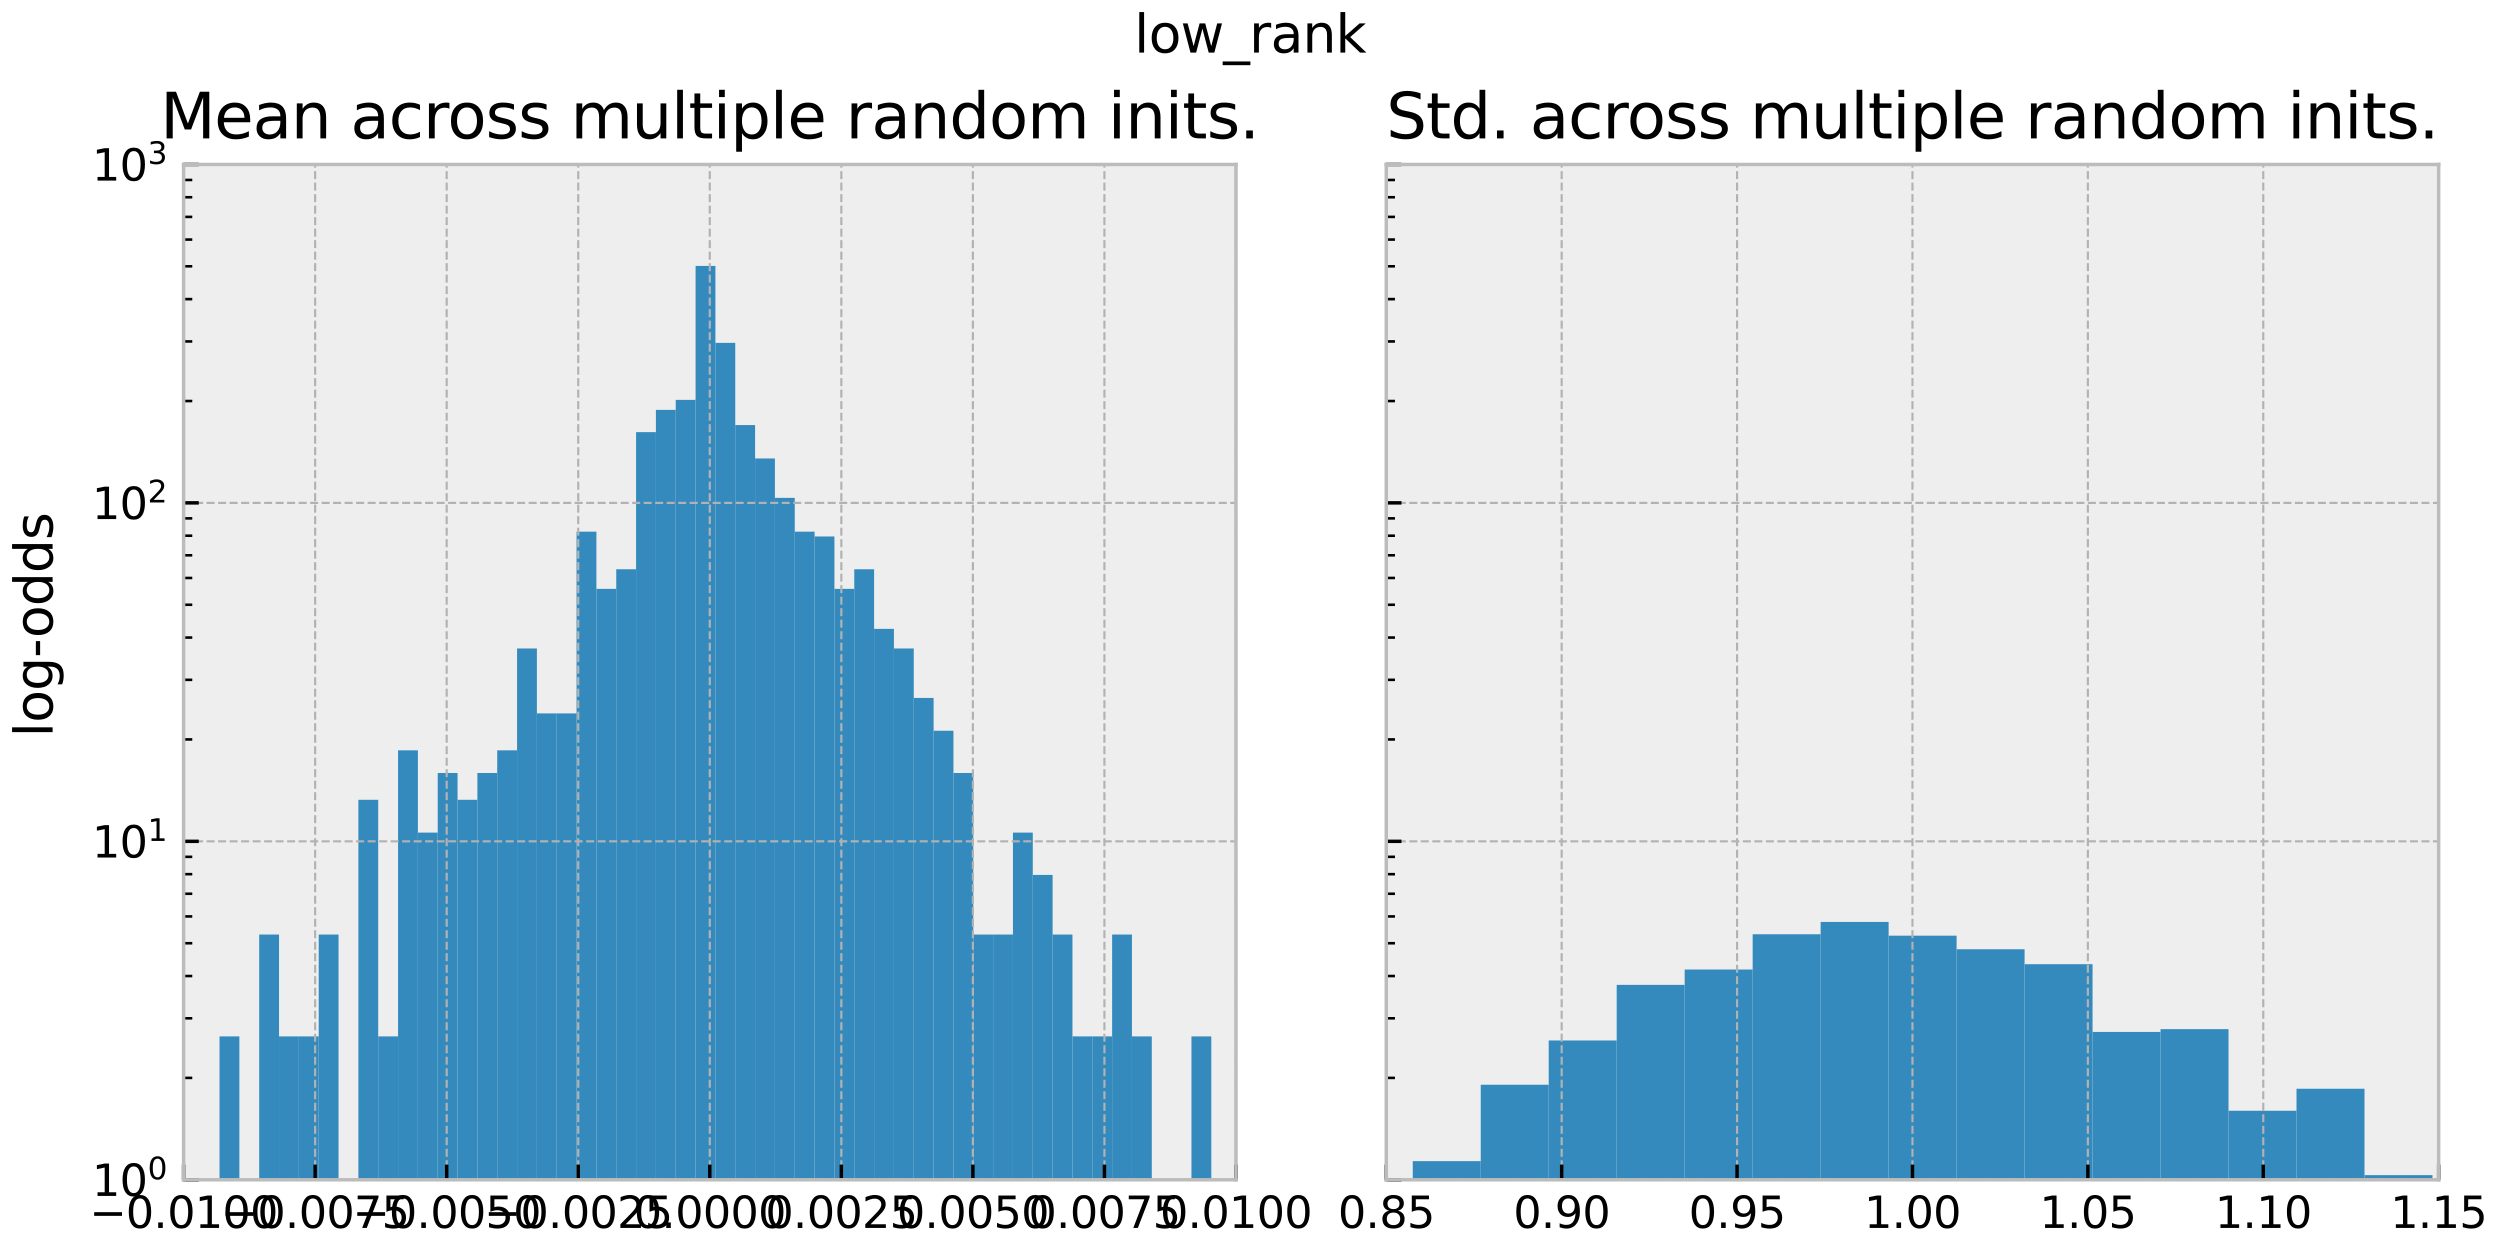 <?xml version="1.0" encoding="utf-8" standalone="no"?>
<!DOCTYPE svg PUBLIC "-//W3C//DTD SVG 1.1//EN"
  "http://www.w3.org/Graphics/SVG/1.1/DTD/svg11.dtd">
<svg xmlns:xlink="http://www.w3.org/1999/xlink" width="576pt" height="288pt" viewBox="0 0 576 288" xmlns="http://www.w3.org/2000/svg" version="1.1">
 <defs>
  <style type="text/css">*{stroke-linejoin: round; stroke-linecap: butt}</style>
 </defs>
 <g id="figure_1">
  <g id="patch_1">
   <path d="M 0 288 
L 576 288 
L 576 0 
L 0 0 
z
" style="fill: #ffffff"/>
  </g>
  <g id="axes_1">
   <g id="patch_2">
    <path d="M 42.3 271.822 
L 284.769 271.822 
L 284.769 37.89 
L 42.3 37.89 
z
" style="fill: #eeeeee"/>
   </g>
   <g id="patch_3">
    <path d="M 50.58 78249.043 
L 55.15 78249.043 
L 55.15 238.782 
L 50.58 238.782 
z
" clip-path="url(#pb88c0c755c)" style="fill: #348abd"/>
   </g>
   <g id="patch_4">
    <path d="M 55.15 78249.043 
L 59.72 78249.043 
L 59.72 78249.043 
L 55.15 78249.043 
z
" clip-path="url(#pb88c0c755c)" style="fill: #348abd"/>
   </g>
   <g id="patch_5">
    <path d="M 59.72 78249.043 
L 64.29 78249.043 
L 64.29 215.309 
L 59.72 215.309 
z
" clip-path="url(#pb88c0c755c)" style="fill: #348abd"/>
   </g>
   <g id="patch_6">
    <path d="M 64.29 78249.043 
L 68.861 78249.043 
L 68.861 238.782 
L 64.29 238.782 
z
" clip-path="url(#pb88c0c755c)" style="fill: #348abd"/>
   </g>
   <g id="patch_7">
    <path d="M 68.861 78249.043 
L 73.431 78249.043 
L 73.431 238.782 
L 68.861 238.782 
z
" clip-path="url(#pb88c0c755c)" style="fill: #348abd"/>
   </g>
   <g id="patch_8">
    <path d="M 73.431 78249.043 
L 78.001 78249.043 
L 78.001 215.309 
L 73.431 215.309 
z
" clip-path="url(#pb88c0c755c)" style="fill: #348abd"/>
   </g>
   <g id="patch_9">
    <path d="M 78.001 78249.043 
L 82.571 78249.043 
L 82.571 78249.043 
L 78.001 78249.043 
z
" clip-path="url(#pb88c0c755c)" style="fill: #348abd"/>
   </g>
   <g id="patch_10">
    <path d="M 82.571 78249.043 
L 87.141 78249.043 
L 87.141 184.279 
L 82.571 184.279 
z
" clip-path="url(#pb88c0c755c)" style="fill: #348abd"/>
   </g>
   <g id="patch_11">
    <path d="M 87.141 78249.043 
L 91.711 78249.043 
L 91.711 238.782 
L 87.141 238.782 
z
" clip-path="url(#pb88c0c755c)" style="fill: #348abd"/>
   </g>
   <g id="patch_12">
    <path d="M 91.711 78249.043 
L 96.281 78249.043 
L 96.281 172.884 
L 91.711 172.884 
z
" clip-path="url(#pb88c0c755c)" style="fill: #348abd"/>
   </g>
   <g id="patch_13">
    <path d="M 96.281 78249.043 
L 100.851 78249.043 
L 100.851 191.835 
L 96.281 191.835 
z
" clip-path="url(#pb88c0c755c)" style="fill: #348abd"/>
   </g>
   <g id="patch_14">
    <path d="M 100.851 78249.043 
L 105.421 78249.043 
L 105.421 178.104 
L 100.851 178.104 
z
" clip-path="url(#pb88c0c755c)" style="fill: #348abd"/>
   </g>
   <g id="patch_15">
    <path d="M 105.421 78249.043 
L 109.991 78249.043 
L 109.991 184.279 
L 105.421 184.279 
z
" clip-path="url(#pb88c0c755c)" style="fill: #348abd"/>
   </g>
   <g id="patch_16">
    <path d="M 109.991 78249.043 
L 114.561 78249.043 
L 114.561 178.104 
L 109.991 178.104 
z
" clip-path="url(#pb88c0c755c)" style="fill: #348abd"/>
   </g>
   <g id="patch_17">
    <path d="M 114.561 78249.043 
L 119.131 78249.043 
L 119.131 172.884 
L 114.561 172.884 
z
" clip-path="url(#pb88c0c755c)" style="fill: #348abd"/>
   </g>
   <g id="patch_18">
    <path d="M 119.131 78249.043 
L 123.701 78249.043 
L 123.701 149.41 
L 119.131 149.41 
z
" clip-path="url(#pb88c0c755c)" style="fill: #348abd"/>
   </g>
   <g id="patch_19">
    <path d="M 123.701 78249.043 
L 128.271 78249.043 
L 128.271 164.373 
L 123.701 164.373 
z
" clip-path="url(#pb88c0c755c)" style="fill: #348abd"/>
   </g>
   <g id="patch_20">
    <path d="M 128.271 78249.043 
L 132.841 78249.043 
L 132.841 164.373 
L 128.271 164.373 
z
" clip-path="url(#pb88c0c755c)" style="fill: #348abd"/>
   </g>
   <g id="patch_21">
    <path d="M 132.841 78249.043 
L 137.411 78249.043 
L 137.411 122.49 
L 132.841 122.49 
z
" clip-path="url(#pb88c0c755c)" style="fill: #348abd"/>
   </g>
   <g id="patch_22">
    <path d="M 137.411 78249.043 
L 141.981 78249.043 
L 141.981 135.679 
L 137.411 135.679 
z
" clip-path="url(#pb88c0c755c)" style="fill: #348abd"/>
   </g>
   <g id="patch_23">
    <path d="M 141.981 78249.043 
L 146.551 78249.043 
L 146.551 131.157 
L 141.981 131.157 
z
" clip-path="url(#pb88c0c755c)" style="fill: #348abd"/>
   </g>
   <g id="patch_24">
    <path d="M 146.551 78249.043 
L 151.122 78249.043 
L 151.122 99.567 
L 146.551 99.567 
z
" clip-path="url(#pb88c0c755c)" style="fill: #348abd"/>
   </g>
   <g id="patch_25">
    <path d="M 151.122 78249.043 
L 155.692 78249.043 
L 155.692 94.426 
L 151.122 94.426 
z
" clip-path="url(#pb88c0c755c)" style="fill: #348abd"/>
   </g>
   <g id="patch_26">
    <path d="M 155.692 78249.043 
L 160.262 78249.043 
L 160.262 92.122 
L 155.692 92.122 
z
" clip-path="url(#pb88c0c755c)" style="fill: #348abd"/>
   </g>
   <g id="patch_27">
    <path d="M 160.262 78249.043 
L 164.832 78249.043 
L 164.832 61.27 
L 160.262 61.27 
z
" clip-path="url(#pb88c0c755c)" style="fill: #348abd"/>
   </g>
   <g id="patch_28">
    <path d="M 164.832 78249.043 
L 169.402 78249.043 
L 169.402 78.99 
L 164.832 78.99 
z
" clip-path="url(#pb88c0c755c)" style="fill: #348abd"/>
   </g>
   <g id="patch_29">
    <path d="M 169.402 78249.043 
L 173.972 78249.043 
L 173.972 97.941 
L 169.402 97.941 
z
" clip-path="url(#pb88c0c755c)" style="fill: #348abd"/>
   </g>
   <g id="patch_30">
    <path d="M 173.972 78249.043 
L 178.542 78249.043 
L 178.542 105.631 
L 173.972 105.631 
z
" clip-path="url(#pb88c0c755c)" style="fill: #348abd"/>
   </g>
   <g id="patch_31">
    <path d="M 178.542 78249.043 
L 183.112 78249.043 
L 183.112 114.715 
L 178.542 114.715 
z
" clip-path="url(#pb88c0c755c)" style="fill: #348abd"/>
   </g>
   <g id="patch_32">
    <path d="M 183.112 78249.043 
L 187.682 78249.043 
L 187.682 122.49 
L 183.112 122.49 
z
" clip-path="url(#pb88c0c755c)" style="fill: #348abd"/>
   </g>
   <g id="patch_33">
    <path d="M 187.682 78249.043 
L 192.252 78249.043 
L 192.252 123.6 
L 187.682 123.6 
z
" clip-path="url(#pb88c0c755c)" style="fill: #348abd"/>
   </g>
   <g id="patch_34">
    <path d="M 192.252 78249.043 
L 196.822 78249.043 
L 196.822 135.679 
L 192.252 135.679 
z
" clip-path="url(#pb88c0c755c)" style="fill: #348abd"/>
   </g>
   <g id="patch_35">
    <path d="M 196.822 78249.043 
L 201.392 78249.043 
L 201.392 131.157 
L 196.822 131.157 
z
" clip-path="url(#pb88c0c755c)" style="fill: #348abd"/>
   </g>
   <g id="patch_36">
    <path d="M 201.392 78249.043 
L 205.962 78249.043 
L 205.962 144.888 
L 201.392 144.888 
z
" clip-path="url(#pb88c0c755c)" style="fill: #348abd"/>
   </g>
   <g id="patch_37">
    <path d="M 205.962 78249.043 
L 210.532 78249.043 
L 210.532 149.41 
L 205.962 149.41 
z
" clip-path="url(#pb88c0c755c)" style="fill: #348abd"/>
   </g>
   <g id="patch_38">
    <path d="M 210.532 78249.043 
L 215.102 78249.043 
L 215.102 160.805 
L 210.532 160.805 
z
" clip-path="url(#pb88c0c755c)" style="fill: #348abd"/>
   </g>
   <g id="patch_39">
    <path d="M 215.102 78249.043 
L 219.672 78249.043 
L 219.672 168.362 
L 215.102 168.362 
z
" clip-path="url(#pb88c0c755c)" style="fill: #348abd"/>
   </g>
   <g id="patch_40">
    <path d="M 219.672 78249.043 
L 224.242 78249.043 
L 224.242 178.104 
L 219.672 178.104 
z
" clip-path="url(#pb88c0c755c)" style="fill: #348abd"/>
   </g>
   <g id="patch_41">
    <path d="M 224.242 78249.043 
L 228.813 78249.043 
L 228.813 215.309 
L 224.242 215.309 
z
" clip-path="url(#pb88c0c755c)" style="fill: #348abd"/>
   </g>
   <g id="patch_42">
    <path d="M 228.813 78249.043 
L 233.383 78249.043 
L 233.383 215.309 
L 228.813 215.309 
z
" clip-path="url(#pb88c0c755c)" style="fill: #348abd"/>
   </g>
   <g id="patch_43">
    <path d="M 233.383 78249.043 
L 237.953 78249.043 
L 237.953 191.835 
L 233.383 191.835 
z
" clip-path="url(#pb88c0c755c)" style="fill: #348abd"/>
   </g>
   <g id="patch_44">
    <path d="M 237.953 78249.043 
L 242.523 78249.043 
L 242.523 201.578 
L 237.953 201.578 
z
" clip-path="url(#pb88c0c755c)" style="fill: #348abd"/>
   </g>
   <g id="patch_45">
    <path d="M 242.523 78249.043 
L 247.093 78249.043 
L 247.093 215.309 
L 242.523 215.309 
z
" clip-path="url(#pb88c0c755c)" style="fill: #348abd"/>
   </g>
   <g id="patch_46">
    <path d="M 247.093 78249.043 
L 251.663 78249.043 
L 251.663 238.782 
L 247.093 238.782 
z
" clip-path="url(#pb88c0c755c)" style="fill: #348abd"/>
   </g>
   <g id="patch_47">
    <path d="M 251.663 78249.043 
L 256.233 78249.043 
L 256.233 238.782 
L 251.663 238.782 
z
" clip-path="url(#pb88c0c755c)" style="fill: #348abd"/>
   </g>
   <g id="patch_48">
    <path d="M 256.233 78249.043 
L 260.803 78249.043 
L 260.803 215.309 
L 256.233 215.309 
z
" clip-path="url(#pb88c0c755c)" style="fill: #348abd"/>
   </g>
   <g id="patch_49">
    <path d="M 260.803 78249.043 
L 265.373 78249.043 
L 265.373 238.782 
L 260.803 238.782 
z
" clip-path="url(#pb88c0c755c)" style="fill: #348abd"/>
   </g>
   <g id="patch_50">
    <path d="M 265.373 78249.043 
L 269.943 78249.043 
L 269.943 78249.043 
L 265.373 78249.043 
z
" clip-path="url(#pb88c0c755c)" style="fill: #348abd"/>
   </g>
   <g id="patch_51">
    <path d="M 269.943 78249.043 
L 274.513 78249.043 
L 274.513 78249.043 
L 269.943 78249.043 
z
" clip-path="url(#pb88c0c755c)" style="fill: #348abd"/>
   </g>
   <g id="patch_52">
    <path d="M 274.513 78249.043 
L 279.083 78249.043 
L 279.083 238.782 
L 274.513 238.782 
z
" clip-path="url(#pb88c0c755c)" style="fill: #348abd"/>
   </g>
   <g id="patch_53">
    <path d="M 279.083 78249.043 
L 283.653 78249.043 
L 283.653 78249.043 
L 279.083 78249.043 
z
" clip-path="url(#pb88c0c755c)" style="fill: #348abd"/>
   </g>
   <g id="patch_54">
    <path d="M 283.653 78249.043 
L 288.223 78249.043 
L 288.223 78249.043 
L 283.653 78249.043 
z
" clip-path="url(#pb88c0c755c)" style="fill: #348abd"/>
   </g>
   <g id="patch_55">
    <path d="M 288.223 78249.043 
L 292.793 78249.043 
L 292.793 215.309 
L 288.223 215.309 
z
" clip-path="url(#pb88c0c755c)" style="fill: #348abd"/>
   </g>
   <g id="matplotlib.axis_1">
    <g id="xtick_1">
     <g id="line2d_1">
      <path d="M 42.3 271.822 
L 42.3 37.89 
" clip-path="url(#pb88c0c755c)" style="fill: none; stroke-dasharray: 1.85,0.8; stroke-dashoffset: 0; stroke: #b2b2b2; stroke-width: 0.5"/>
     </g>
     <g id="line2d_2">
      <defs>
       <path id="m1ac2945204" d="M 0 0 
L 0 -3.5 
" style="stroke: #000000; stroke-width: 0.8"/>
      </defs>
      <g>
       <use xlink:href="#m1ac2945204" x="42.3" y="271.822" style="stroke: #000000; stroke-width: 0.8"/>
      </g>
     </g>
     <g id="text_1">
      <!-- −0.0100 -->
      <g transform="translate(20.614 282.92)scale(0.1 -0.1)">
       <defs>
        <path id="DejaVuSans-2212" d="M 678 2272 
L 4684 2272 
L 4684 1741 
L 678 1741 
L 678 2272 
z
" transform="scale(0.016)"/>
        <path id="DejaVuSans-30" d="M 2034 4250 
Q 1547 4250 1301 3770 
Q 1056 3291 1056 2328 
Q 1056 1369 1301 889 
Q 1547 409 2034 409 
Q 2525 409 2770 889 
Q 3016 1369 3016 2328 
Q 3016 3291 2770 3770 
Q 2525 4250 2034 4250 
z
M 2034 4750 
Q 2819 4750 3233 4129 
Q 3647 3509 3647 2328 
Q 3647 1150 3233 529 
Q 2819 -91 2034 -91 
Q 1250 -91 836 529 
Q 422 1150 422 2328 
Q 422 3509 836 4129 
Q 1250 4750 2034 4750 
z
" transform="scale(0.016)"/>
        <path id="DejaVuSans-2e" d="M 684 794 
L 1344 794 
L 1344 0 
L 684 0 
L 684 794 
z
" transform="scale(0.016)"/>
        <path id="DejaVuSans-31" d="M 794 531 
L 1825 531 
L 1825 4091 
L 703 3866 
L 703 4441 
L 1819 4666 
L 2450 4666 
L 2450 531 
L 3481 531 
L 3481 0 
L 794 0 
L 794 531 
z
" transform="scale(0.016)"/>
       </defs>
       <use xlink:href="#DejaVuSans-2212"/>
       <use xlink:href="#DejaVuSans-30" x="83.789"/>
       <use xlink:href="#DejaVuSans-2e" x="147.412"/>
       <use xlink:href="#DejaVuSans-30" x="179.199"/>
       <use xlink:href="#DejaVuSans-31" x="242.822"/>
       <use xlink:href="#DejaVuSans-30" x="306.445"/>
       <use xlink:href="#DejaVuSans-30" x="370.068"/>
      </g>
     </g>
    </g>
    <g id="xtick_2">
     <g id="line2d_3">
      <path d="M 72.608 271.822 
L 72.608 37.89 
" clip-path="url(#pb88c0c755c)" style="fill: none; stroke-dasharray: 1.85,0.8; stroke-dashoffset: 0; stroke: #b2b2b2; stroke-width: 0.5"/>
     </g>
     <g id="line2d_4">
      <g>
       <use xlink:href="#m1ac2945204" x="72.608" y="271.822" style="stroke: #000000; stroke-width: 0.8"/>
      </g>
     </g>
     <g id="text_2">
      <!-- −0.0075 -->
      <g transform="translate(50.923 282.92)scale(0.1 -0.1)">
       <defs>
        <path id="DejaVuSans-37" d="M 525 4666 
L 3525 4666 
L 3525 4397 
L 1831 0 
L 1172 0 
L 2766 4134 
L 525 4134 
L 525 4666 
z
" transform="scale(0.016)"/>
        <path id="DejaVuSans-35" d="M 691 4666 
L 3169 4666 
L 3169 4134 
L 1269 4134 
L 1269 2991 
Q 1406 3038 1543 3061 
Q 1681 3084 1819 3084 
Q 2600 3084 3056 2656 
Q 3513 2228 3513 1497 
Q 3513 744 3044 326 
Q 2575 -91 1722 -91 
Q 1428 -91 1123 -41 
Q 819 9 494 109 
L 494 744 
Q 775 591 1075 516 
Q 1375 441 1709 441 
Q 2250 441 2565 725 
Q 2881 1009 2881 1497 
Q 2881 1984 2565 2268 
Q 2250 2553 1709 2553 
Q 1456 2553 1204 2497 
Q 953 2441 691 2322 
L 691 4666 
z
" transform="scale(0.016)"/>
       </defs>
       <use xlink:href="#DejaVuSans-2212"/>
       <use xlink:href="#DejaVuSans-30" x="83.789"/>
       <use xlink:href="#DejaVuSans-2e" x="147.412"/>
       <use xlink:href="#DejaVuSans-30" x="179.199"/>
       <use xlink:href="#DejaVuSans-30" x="242.822"/>
       <use xlink:href="#DejaVuSans-37" x="306.445"/>
       <use xlink:href="#DejaVuSans-35" x="370.068"/>
      </g>
     </g>
    </g>
    <g id="xtick_3">
     <g id="line2d_5">
      <path d="M 102.917 271.822 
L 102.917 37.89 
" clip-path="url(#pb88c0c755c)" style="fill: none; stroke-dasharray: 1.85,0.8; stroke-dashoffset: 0; stroke: #b2b2b2; stroke-width: 0.5"/>
     </g>
     <g id="line2d_6">
      <g>
       <use xlink:href="#m1ac2945204" x="102.917" y="271.822" style="stroke: #000000; stroke-width: 0.8"/>
      </g>
     </g>
     <g id="text_3">
      <!-- −0.0050 -->
      <g transform="translate(81.232 282.92)scale(0.1 -0.1)">
       <use xlink:href="#DejaVuSans-2212"/>
       <use xlink:href="#DejaVuSans-30" x="83.789"/>
       <use xlink:href="#DejaVuSans-2e" x="147.412"/>
       <use xlink:href="#DejaVuSans-30" x="179.199"/>
       <use xlink:href="#DejaVuSans-30" x="242.822"/>
       <use xlink:href="#DejaVuSans-35" x="306.445"/>
       <use xlink:href="#DejaVuSans-30" x="370.068"/>
      </g>
     </g>
    </g>
    <g id="xtick_4">
     <g id="line2d_7">
      <path d="M 133.226 271.822 
L 133.226 37.89 
" clip-path="url(#pb88c0c755c)" style="fill: none; stroke-dasharray: 1.85,0.8; stroke-dashoffset: 0; stroke: #b2b2b2; stroke-width: 0.5"/>
     </g>
     <g id="line2d_8">
      <g>
       <use xlink:href="#m1ac2945204" x="133.226" y="271.822" style="stroke: #000000; stroke-width: 0.8"/>
      </g>
     </g>
     <g id="text_4">
      <!-- −0.0025 -->
      <g transform="translate(111.54 282.92)scale(0.1 -0.1)">
       <defs>
        <path id="DejaVuSans-32" d="M 1228 531 
L 3431 531 
L 3431 0 
L 469 0 
L 469 531 
Q 828 903 1448 1529 
Q 2069 2156 2228 2338 
Q 2531 2678 2651 2914 
Q 2772 3150 2772 3378 
Q 2772 3750 2511 3984 
Q 2250 4219 1831 4219 
Q 1534 4219 1204 4116 
Q 875 4013 500 3803 
L 500 4441 
Q 881 4594 1212 4672 
Q 1544 4750 1819 4750 
Q 2544 4750 2975 4387 
Q 3406 4025 3406 3419 
Q 3406 3131 3298 2873 
Q 3191 2616 2906 2266 
Q 2828 2175 2409 1742 
Q 1991 1309 1228 531 
z
" transform="scale(0.016)"/>
       </defs>
       <use xlink:href="#DejaVuSans-2212"/>
       <use xlink:href="#DejaVuSans-30" x="83.789"/>
       <use xlink:href="#DejaVuSans-2e" x="147.412"/>
       <use xlink:href="#DejaVuSans-30" x="179.199"/>
       <use xlink:href="#DejaVuSans-30" x="242.822"/>
       <use xlink:href="#DejaVuSans-32" x="306.445"/>
       <use xlink:href="#DejaVuSans-35" x="370.068"/>
      </g>
     </g>
    </g>
    <g id="xtick_5">
     <g id="line2d_9">
      <path d="M 163.534 271.822 
L 163.534 37.89 
" clip-path="url(#pb88c0c755c)" style="fill: none; stroke-dasharray: 1.85,0.8; stroke-dashoffset: 0; stroke: #b2b2b2; stroke-width: 0.5"/>
     </g>
     <g id="line2d_10">
      <g>
       <use xlink:href="#m1ac2945204" x="163.534" y="271.822" style="stroke: #000000; stroke-width: 0.8"/>
      </g>
     </g>
     <g id="text_5">
      <!-- 0.0000 -->
      <g transform="translate(146.039 282.92)scale(0.1 -0.1)">
       <use xlink:href="#DejaVuSans-30"/>
       <use xlink:href="#DejaVuSans-2e" x="63.623"/>
       <use xlink:href="#DejaVuSans-30" x="95.41"/>
       <use xlink:href="#DejaVuSans-30" x="159.033"/>
       <use xlink:href="#DejaVuSans-30" x="222.656"/>
       <use xlink:href="#DejaVuSans-30" x="286.279"/>
      </g>
     </g>
    </g>
    <g id="xtick_6">
     <g id="line2d_11">
      <path d="M 193.843 271.822 
L 193.843 37.89 
" clip-path="url(#pb88c0c755c)" style="fill: none; stroke-dasharray: 1.85,0.8; stroke-dashoffset: 0; stroke: #b2b2b2; stroke-width: 0.5"/>
     </g>
     <g id="line2d_12">
      <g>
       <use xlink:href="#m1ac2945204" x="193.843" y="271.822" style="stroke: #000000; stroke-width: 0.8"/>
      </g>
     </g>
     <g id="text_6">
      <!-- 0.0025 -->
      <g transform="translate(176.348 282.92)scale(0.1 -0.1)">
       <use xlink:href="#DejaVuSans-30"/>
       <use xlink:href="#DejaVuSans-2e" x="63.623"/>
       <use xlink:href="#DejaVuSans-30" x="95.41"/>
       <use xlink:href="#DejaVuSans-30" x="159.033"/>
       <use xlink:href="#DejaVuSans-32" x="222.656"/>
       <use xlink:href="#DejaVuSans-35" x="286.279"/>
      </g>
     </g>
    </g>
    <g id="xtick_7">
     <g id="line2d_13">
      <path d="M 224.152 271.822 
L 224.152 37.89 
" clip-path="url(#pb88c0c755c)" style="fill: none; stroke-dasharray: 1.85,0.8; stroke-dashoffset: 0; stroke: #b2b2b2; stroke-width: 0.5"/>
     </g>
     <g id="line2d_14">
      <g>
       <use xlink:href="#m1ac2945204" x="224.152" y="271.822" style="stroke: #000000; stroke-width: 0.8"/>
      </g>
     </g>
     <g id="text_7">
      <!-- 0.0050 -->
      <g transform="translate(206.656 282.92)scale(0.1 -0.1)">
       <use xlink:href="#DejaVuSans-30"/>
       <use xlink:href="#DejaVuSans-2e" x="63.623"/>
       <use xlink:href="#DejaVuSans-30" x="95.41"/>
       <use xlink:href="#DejaVuSans-30" x="159.033"/>
       <use xlink:href="#DejaVuSans-35" x="222.656"/>
       <use xlink:href="#DejaVuSans-30" x="286.279"/>
      </g>
     </g>
    </g>
    <g id="xtick_8">
     <g id="line2d_15">
      <path d="M 254.46 271.822 
L 254.46 37.89 
" clip-path="url(#pb88c0c755c)" style="fill: none; stroke-dasharray: 1.85,0.8; stroke-dashoffset: 0; stroke: #b2b2b2; stroke-width: 0.5"/>
     </g>
     <g id="line2d_16">
      <g>
       <use xlink:href="#m1ac2945204" x="254.46" y="271.822" style="stroke: #000000; stroke-width: 0.8"/>
      </g>
     </g>
     <g id="text_8">
      <!-- 0.0075 -->
      <g transform="translate(236.965 282.92)scale(0.1 -0.1)">
       <use xlink:href="#DejaVuSans-30"/>
       <use xlink:href="#DejaVuSans-2e" x="63.623"/>
       <use xlink:href="#DejaVuSans-30" x="95.41"/>
       <use xlink:href="#DejaVuSans-30" x="159.033"/>
       <use xlink:href="#DejaVuSans-37" x="222.656"/>
       <use xlink:href="#DejaVuSans-35" x="286.279"/>
      </g>
     </g>
    </g>
    <g id="xtick_9">
     <g id="line2d_17">
      <path d="M 284.769 271.822 
L 284.769 37.89 
" clip-path="url(#pb88c0c755c)" style="fill: none; stroke-dasharray: 1.85,0.8; stroke-dashoffset: 0; stroke: #b2b2b2; stroke-width: 0.5"/>
     </g>
     <g id="line2d_18">
      <g>
       <use xlink:href="#m1ac2945204" x="284.769" y="271.822" style="stroke: #000000; stroke-width: 0.8"/>
      </g>
     </g>
     <g id="text_9">
      <!-- 0.0100 -->
      <g transform="translate(267.274 282.92)scale(0.1 -0.1)">
       <use xlink:href="#DejaVuSans-30"/>
       <use xlink:href="#DejaVuSans-2e" x="63.623"/>
       <use xlink:href="#DejaVuSans-30" x="95.41"/>
       <use xlink:href="#DejaVuSans-31" x="159.033"/>
       <use xlink:href="#DejaVuSans-30" x="222.656"/>
       <use xlink:href="#DejaVuSans-30" x="286.279"/>
      </g>
     </g>
    </g>
   </g>
   <g id="matplotlib.axis_2">
    <g id="ytick_1">
     <g id="line2d_19">
      <path d="M 42.3 271.822 
L 284.769 271.822 
" clip-path="url(#pb88c0c755c)" style="fill: none; stroke-dasharray: 1.85,0.8; stroke-dashoffset: 0; stroke: #b2b2b2; stroke-width: 0.5"/>
     </g>
     <g id="line2d_20">
      <defs>
       <path id="m48e24db8ab" d="M 0 0 
L 3.5 0 
" style="stroke: #000000; stroke-width: 0.8"/>
      </defs>
      <g>
       <use xlink:href="#m48e24db8ab" x="42.3" y="271.822" style="stroke: #000000; stroke-width: 0.8"/>
      </g>
     </g>
     <g id="text_10">
      <!-- $\mathdefault{10^{0}}$ -->
      <g transform="translate(21.2 275.621)scale(0.1 -0.1)">
       <use xlink:href="#DejaVuSans-31" transform="translate(0 0.766)"/>
       <use xlink:href="#DejaVuSans-30" transform="translate(63.623 0.766)"/>
       <use xlink:href="#DejaVuSans-30" transform="translate(128.203 39.047)scale(0.7)"/>
      </g>
     </g>
    </g>
    <g id="ytick_2">
     <g id="line2d_21">
      <path d="M 42.3 193.844 
L 284.769 193.844 
" clip-path="url(#pb88c0c755c)" style="fill: none; stroke-dasharray: 1.85,0.8; stroke-dashoffset: 0; stroke: #b2b2b2; stroke-width: 0.5"/>
     </g>
     <g id="line2d_22">
      <g>
       <use xlink:href="#m48e24db8ab" x="42.3" y="193.844" style="stroke: #000000; stroke-width: 0.8"/>
      </g>
     </g>
     <g id="text_11">
      <!-- $\mathdefault{10^{1}}$ -->
      <g transform="translate(21.2 197.644)scale(0.1 -0.1)">
       <use xlink:href="#DejaVuSans-31" transform="translate(0 0.684)"/>
       <use xlink:href="#DejaVuSans-30" transform="translate(63.623 0.684)"/>
       <use xlink:href="#DejaVuSans-31" transform="translate(128.203 38.966)scale(0.7)"/>
      </g>
     </g>
    </g>
    <g id="ytick_3">
     <g id="line2d_23">
      <path d="M 42.3 115.867 
L 284.769 115.867 
" clip-path="url(#pb88c0c755c)" style="fill: none; stroke-dasharray: 1.85,0.8; stroke-dashoffset: 0; stroke: #b2b2b2; stroke-width: 0.5"/>
     </g>
     <g id="line2d_24">
      <g>
       <use xlink:href="#m48e24db8ab" x="42.3" y="115.867" style="stroke: #000000; stroke-width: 0.8"/>
      </g>
     </g>
     <g id="text_12">
      <!-- $\mathdefault{10^{2}}$ -->
      <g transform="translate(21.2 119.666)scale(0.1 -0.1)">
       <use xlink:href="#DejaVuSans-31" transform="translate(0 0.766)"/>
       <use xlink:href="#DejaVuSans-30" transform="translate(63.623 0.766)"/>
       <use xlink:href="#DejaVuSans-32" transform="translate(128.203 39.047)scale(0.7)"/>
      </g>
     </g>
    </g>
    <g id="ytick_4">
     <g id="line2d_25">
      <path d="M 42.3 37.89 
L 284.769 37.89 
" clip-path="url(#pb88c0c755c)" style="fill: none; stroke-dasharray: 1.85,0.8; stroke-dashoffset: 0; stroke: #b2b2b2; stroke-width: 0.5"/>
     </g>
     <g id="line2d_26">
      <g>
       <use xlink:href="#m48e24db8ab" x="42.3" y="37.89" style="stroke: #000000; stroke-width: 0.8"/>
      </g>
     </g>
     <g id="text_13">
      <!-- $\mathdefault{10^{3}}$ -->
      <g transform="translate(21.2 41.689)scale(0.1 -0.1)">
       <defs>
        <path id="DejaVuSans-33" d="M 2597 2516 
Q 3050 2419 3304 2112 
Q 3559 1806 3559 1356 
Q 3559 666 3084 287 
Q 2609 -91 1734 -91 
Q 1441 -91 1130 -33 
Q 819 25 488 141 
L 488 750 
Q 750 597 1062 519 
Q 1375 441 1716 441 
Q 2309 441 2620 675 
Q 2931 909 2931 1356 
Q 2931 1769 2642 2001 
Q 2353 2234 1838 2234 
L 1294 2234 
L 1294 2753 
L 1863 2753 
Q 2328 2753 2575 2939 
Q 2822 3125 2822 3475 
Q 2822 3834 2567 4026 
Q 2313 4219 1838 4219 
Q 1578 4219 1281 4162 
Q 984 4106 628 3988 
L 628 4550 
Q 988 4650 1302 4700 
Q 1616 4750 1894 4750 
Q 2613 4750 3031 4423 
Q 3450 4097 3450 3541 
Q 3450 3153 3228 2886 
Q 3006 2619 2597 2516 
z
" transform="scale(0.016)"/>
       </defs>
       <use xlink:href="#DejaVuSans-31" transform="translate(0 0.766)"/>
       <use xlink:href="#DejaVuSans-30" transform="translate(63.623 0.766)"/>
       <use xlink:href="#DejaVuSans-33" transform="translate(128.203 39.047)scale(0.7)"/>
      </g>
     </g>
    </g>
    <g id="ytick_5">
     <g id="line2d_27">
      <defs>
       <path id="m9e78a0e5a8" d="M 0 0 
L 2 0 
" style="stroke: #000000; stroke-width: 0.6"/>
      </defs>
      <g>
       <use xlink:href="#m9e78a0e5a8" x="42.3" y="248.348" style="stroke: #000000; stroke-width: 0.6"/>
      </g>
     </g>
    </g>
    <g id="ytick_6">
     <g id="line2d_28">
      <g>
       <use xlink:href="#m9e78a0e5a8" x="42.3" y="234.617" style="stroke: #000000; stroke-width: 0.6"/>
      </g>
     </g>
    </g>
    <g id="ytick_7">
     <g id="line2d_29">
      <g>
       <use xlink:href="#m9e78a0e5a8" x="42.3" y="224.875" style="stroke: #000000; stroke-width: 0.6"/>
      </g>
     </g>
    </g>
    <g id="ytick_8">
     <g id="line2d_30">
      <g>
       <use xlink:href="#m9e78a0e5a8" x="42.3" y="217.318" style="stroke: #000000; stroke-width: 0.6"/>
      </g>
     </g>
    </g>
    <g id="ytick_9">
     <g id="line2d_31">
      <g>
       <use xlink:href="#m9e78a0e5a8" x="42.3" y="211.144" style="stroke: #000000; stroke-width: 0.6"/>
      </g>
     </g>
    </g>
    <g id="ytick_10">
     <g id="line2d_32">
      <g>
       <use xlink:href="#m9e78a0e5a8" x="42.3" y="205.923" style="stroke: #000000; stroke-width: 0.6"/>
      </g>
     </g>
    </g>
    <g id="ytick_11">
     <g id="line2d_33">
      <g>
       <use xlink:href="#m9e78a0e5a8" x="42.3" y="201.401" style="stroke: #000000; stroke-width: 0.6"/>
      </g>
     </g>
    </g>
    <g id="ytick_12">
     <g id="line2d_34">
      <g>
       <use xlink:href="#m9e78a0e5a8" x="42.3" y="197.412" style="stroke: #000000; stroke-width: 0.6"/>
      </g>
     </g>
    </g>
    <g id="ytick_13">
     <g id="line2d_35">
      <g>
       <use xlink:href="#m9e78a0e5a8" x="42.3" y="170.371" style="stroke: #000000; stroke-width: 0.6"/>
      </g>
     </g>
    </g>
    <g id="ytick_14">
     <g id="line2d_36">
      <g>
       <use xlink:href="#m9e78a0e5a8" x="42.3" y="156.64" style="stroke: #000000; stroke-width: 0.6"/>
      </g>
     </g>
    </g>
    <g id="ytick_15">
     <g id="line2d_37">
      <g>
       <use xlink:href="#m9e78a0e5a8" x="42.3" y="146.897" style="stroke: #000000; stroke-width: 0.6"/>
      </g>
     </g>
    </g>
    <g id="ytick_16">
     <g id="line2d_38">
      <g>
       <use xlink:href="#m9e78a0e5a8" x="42.3" y="139.341" style="stroke: #000000; stroke-width: 0.6"/>
      </g>
     </g>
    </g>
    <g id="ytick_17">
     <g id="line2d_39">
      <g>
       <use xlink:href="#m9e78a0e5a8" x="42.3" y="133.166" style="stroke: #000000; stroke-width: 0.6"/>
      </g>
     </g>
    </g>
    <g id="ytick_18">
     <g id="line2d_40">
      <g>
       <use xlink:href="#m9e78a0e5a8" x="42.3" y="127.946" style="stroke: #000000; stroke-width: 0.6"/>
      </g>
     </g>
    </g>
    <g id="ytick_19">
     <g id="line2d_41">
      <g>
       <use xlink:href="#m9e78a0e5a8" x="42.3" y="123.424" style="stroke: #000000; stroke-width: 0.6"/>
      </g>
     </g>
    </g>
    <g id="ytick_20">
     <g id="line2d_42">
      <g>
       <use xlink:href="#m9e78a0e5a8" x="42.3" y="119.435" style="stroke: #000000; stroke-width: 0.6"/>
      </g>
     </g>
    </g>
    <g id="ytick_21">
     <g id="line2d_43">
      <g>
       <use xlink:href="#m9e78a0e5a8" x="42.3" y="92.394" style="stroke: #000000; stroke-width: 0.6"/>
      </g>
     </g>
    </g>
    <g id="ytick_22">
     <g id="line2d_44">
      <g>
       <use xlink:href="#m9e78a0e5a8" x="42.3" y="78.663" style="stroke: #000000; stroke-width: 0.6"/>
      </g>
     </g>
    </g>
    <g id="ytick_23">
     <g id="line2d_45">
      <g>
       <use xlink:href="#m9e78a0e5a8" x="42.3" y="68.92" style="stroke: #000000; stroke-width: 0.6"/>
      </g>
     </g>
    </g>
    <g id="ytick_24">
     <g id="line2d_46">
      <g>
       <use xlink:href="#m9e78a0e5a8" x="42.3" y="61.363" style="stroke: #000000; stroke-width: 0.6"/>
      </g>
     </g>
    </g>
    <g id="ytick_25">
     <g id="line2d_47">
      <g>
       <use xlink:href="#m9e78a0e5a8" x="42.3" y="55.189" style="stroke: #000000; stroke-width: 0.6"/>
      </g>
     </g>
    </g>
    <g id="ytick_26">
     <g id="line2d_48">
      <g>
       <use xlink:href="#m9e78a0e5a8" x="42.3" y="49.969" style="stroke: #000000; stroke-width: 0.6"/>
      </g>
     </g>
    </g>
    <g id="ytick_27">
     <g id="line2d_49">
      <g>
       <use xlink:href="#m9e78a0e5a8" x="42.3" y="45.447" style="stroke: #000000; stroke-width: 0.6"/>
      </g>
     </g>
    </g>
    <g id="ytick_28">
     <g id="line2d_50">
      <g>
       <use xlink:href="#m9e78a0e5a8" x="42.3" y="41.458" style="stroke: #000000; stroke-width: 0.6"/>
      </g>
     </g>
    </g>
   </g>
   <g id="patch_56">
    <path d="M 42.3 271.822 
L 42.3 37.89 
" style="fill: none; stroke: #bcbcbc; stroke-width: 0.8; stroke-linejoin: miter; stroke-linecap: square"/>
   </g>
   <g id="patch_57">
    <path d="M 284.769 271.822 
L 284.769 37.89 
" style="fill: none; stroke: #bcbcbc; stroke-width: 0.8; stroke-linejoin: miter; stroke-linecap: square"/>
   </g>
   <g id="patch_58">
    <path d="M 42.3 271.822 
L 284.769 271.822 
" style="fill: none; stroke: #bcbcbc; stroke-width: 0.8; stroke-linejoin: miter; stroke-linecap: square"/>
   </g>
   <g id="patch_59">
    <path d="M 42.3 37.89 
L 284.769 37.89 
" style="fill: none; stroke: #bcbcbc; stroke-width: 0.8; stroke-linejoin: miter; stroke-linecap: square"/>
   </g>
   <g id="text_14">
    <!-- Mean across multiple random inits. -->
    <g transform="translate(36.937 31.89)scale(0.144 -0.144)">
     <defs>
      <path id="DejaVuSans-4d" d="M 628 4666 
L 1569 4666 
L 2759 1491 
L 3956 4666 
L 4897 4666 
L 4897 0 
L 4281 0 
L 4281 4097 
L 3078 897 
L 2444 897 
L 1241 4097 
L 1241 0 
L 628 0 
L 628 4666 
z
" transform="scale(0.016)"/>
      <path id="DejaVuSans-65" d="M 3597 1894 
L 3597 1613 
L 953 1613 
Q 991 1019 1311 708 
Q 1631 397 2203 397 
Q 2534 397 2845 478 
Q 3156 559 3463 722 
L 3463 178 
Q 3153 47 2828 -22 
Q 2503 -91 2169 -91 
Q 1331 -91 842 396 
Q 353 884 353 1716 
Q 353 2575 817 3079 
Q 1281 3584 2069 3584 
Q 2775 3584 3186 3129 
Q 3597 2675 3597 1894 
z
M 3022 2063 
Q 3016 2534 2758 2815 
Q 2500 3097 2075 3097 
Q 1594 3097 1305 2825 
Q 1016 2553 972 2059 
L 3022 2063 
z
" transform="scale(0.016)"/>
      <path id="DejaVuSans-61" d="M 2194 1759 
Q 1497 1759 1228 1600 
Q 959 1441 959 1056 
Q 959 750 1161 570 
Q 1363 391 1709 391 
Q 2188 391 2477 730 
Q 2766 1069 2766 1631 
L 2766 1759 
L 2194 1759 
z
M 3341 1997 
L 3341 0 
L 2766 0 
L 2766 531 
Q 2569 213 2275 61 
Q 1981 -91 1556 -91 
Q 1019 -91 701 211 
Q 384 513 384 1019 
Q 384 1609 779 1909 
Q 1175 2209 1959 2209 
L 2766 2209 
L 2766 2266 
Q 2766 2663 2505 2880 
Q 2244 3097 1772 3097 
Q 1472 3097 1187 3025 
Q 903 2953 641 2809 
L 641 3341 
Q 956 3463 1253 3523 
Q 1550 3584 1831 3584 
Q 2591 3584 2966 3190 
Q 3341 2797 3341 1997 
z
" transform="scale(0.016)"/>
      <path id="DejaVuSans-6e" d="M 3513 2113 
L 3513 0 
L 2938 0 
L 2938 2094 
Q 2938 2591 2744 2837 
Q 2550 3084 2163 3084 
Q 1697 3084 1428 2787 
Q 1159 2491 1159 1978 
L 1159 0 
L 581 0 
L 581 3500 
L 1159 3500 
L 1159 2956 
Q 1366 3272 1645 3428 
Q 1925 3584 2291 3584 
Q 2894 3584 3203 3211 
Q 3513 2838 3513 2113 
z
" transform="scale(0.016)"/>
      <path id="DejaVuSans-20" transform="scale(0.016)"/>
      <path id="DejaVuSans-63" d="M 3122 3366 
L 3122 2828 
Q 2878 2963 2633 3030 
Q 2388 3097 2138 3097 
Q 1578 3097 1268 2742 
Q 959 2388 959 1747 
Q 959 1106 1268 751 
Q 1578 397 2138 397 
Q 2388 397 2633 464 
Q 2878 531 3122 666 
L 3122 134 
Q 2881 22 2623 -34 
Q 2366 -91 2075 -91 
Q 1284 -91 818 406 
Q 353 903 353 1747 
Q 353 2603 823 3093 
Q 1294 3584 2113 3584 
Q 2378 3584 2631 3529 
Q 2884 3475 3122 3366 
z
" transform="scale(0.016)"/>
      <path id="DejaVuSans-72" d="M 2631 2963 
Q 2534 3019 2420 3045 
Q 2306 3072 2169 3072 
Q 1681 3072 1420 2755 
Q 1159 2438 1159 1844 
L 1159 0 
L 581 0 
L 581 3500 
L 1159 3500 
L 1159 2956 
Q 1341 3275 1631 3429 
Q 1922 3584 2338 3584 
Q 2397 3584 2469 3576 
Q 2541 3569 2628 3553 
L 2631 2963 
z
" transform="scale(0.016)"/>
      <path id="DejaVuSans-6f" d="M 1959 3097 
Q 1497 3097 1228 2736 
Q 959 2375 959 1747 
Q 959 1119 1226 758 
Q 1494 397 1959 397 
Q 2419 397 2687 759 
Q 2956 1122 2956 1747 
Q 2956 2369 2687 2733 
Q 2419 3097 1959 3097 
z
M 1959 3584 
Q 2709 3584 3137 3096 
Q 3566 2609 3566 1747 
Q 3566 888 3137 398 
Q 2709 -91 1959 -91 
Q 1206 -91 779 398 
Q 353 888 353 1747 
Q 353 2609 779 3096 
Q 1206 3584 1959 3584 
z
" transform="scale(0.016)"/>
      <path id="DejaVuSans-73" d="M 2834 3397 
L 2834 2853 
Q 2591 2978 2328 3040 
Q 2066 3103 1784 3103 
Q 1356 3103 1142 2972 
Q 928 2841 928 2578 
Q 928 2378 1081 2264 
Q 1234 2150 1697 2047 
L 1894 2003 
Q 2506 1872 2764 1633 
Q 3022 1394 3022 966 
Q 3022 478 2636 193 
Q 2250 -91 1575 -91 
Q 1294 -91 989 -36 
Q 684 19 347 128 
L 347 722 
Q 666 556 975 473 
Q 1284 391 1588 391 
Q 1994 391 2212 530 
Q 2431 669 2431 922 
Q 2431 1156 2273 1281 
Q 2116 1406 1581 1522 
L 1381 1569 
Q 847 1681 609 1914 
Q 372 2147 372 2553 
Q 372 3047 722 3315 
Q 1072 3584 1716 3584 
Q 2034 3584 2315 3537 
Q 2597 3491 2834 3397 
z
" transform="scale(0.016)"/>
      <path id="DejaVuSans-6d" d="M 3328 2828 
Q 3544 3216 3844 3400 
Q 4144 3584 4550 3584 
Q 5097 3584 5394 3201 
Q 5691 2819 5691 2113 
L 5691 0 
L 5113 0 
L 5113 2094 
Q 5113 2597 4934 2840 
Q 4756 3084 4391 3084 
Q 3944 3084 3684 2787 
Q 3425 2491 3425 1978 
L 3425 0 
L 2847 0 
L 2847 2094 
Q 2847 2600 2669 2842 
Q 2491 3084 2119 3084 
Q 1678 3084 1418 2786 
Q 1159 2488 1159 1978 
L 1159 0 
L 581 0 
L 581 3500 
L 1159 3500 
L 1159 2956 
Q 1356 3278 1631 3431 
Q 1906 3584 2284 3584 
Q 2666 3584 2933 3390 
Q 3200 3197 3328 2828 
z
" transform="scale(0.016)"/>
      <path id="DejaVuSans-75" d="M 544 1381 
L 544 3500 
L 1119 3500 
L 1119 1403 
Q 1119 906 1312 657 
Q 1506 409 1894 409 
Q 2359 409 2629 706 
Q 2900 1003 2900 1516 
L 2900 3500 
L 3475 3500 
L 3475 0 
L 2900 0 
L 2900 538 
Q 2691 219 2414 64 
Q 2138 -91 1772 -91 
Q 1169 -91 856 284 
Q 544 659 544 1381 
z
M 1991 3584 
L 1991 3584 
z
" transform="scale(0.016)"/>
      <path id="DejaVuSans-6c" d="M 603 4863 
L 1178 4863 
L 1178 0 
L 603 0 
L 603 4863 
z
" transform="scale(0.016)"/>
      <path id="DejaVuSans-74" d="M 1172 4494 
L 1172 3500 
L 2356 3500 
L 2356 3053 
L 1172 3053 
L 1172 1153 
Q 1172 725 1289 603 
Q 1406 481 1766 481 
L 2356 481 
L 2356 0 
L 1766 0 
Q 1100 0 847 248 
Q 594 497 594 1153 
L 594 3053 
L 172 3053 
L 172 3500 
L 594 3500 
L 594 4494 
L 1172 4494 
z
" transform="scale(0.016)"/>
      <path id="DejaVuSans-69" d="M 603 3500 
L 1178 3500 
L 1178 0 
L 603 0 
L 603 3500 
z
M 603 4863 
L 1178 4863 
L 1178 4134 
L 603 4134 
L 603 4863 
z
" transform="scale(0.016)"/>
      <path id="DejaVuSans-70" d="M 1159 525 
L 1159 -1331 
L 581 -1331 
L 581 3500 
L 1159 3500 
L 1159 2969 
Q 1341 3281 1617 3432 
Q 1894 3584 2278 3584 
Q 2916 3584 3314 3078 
Q 3713 2572 3713 1747 
Q 3713 922 3314 415 
Q 2916 -91 2278 -91 
Q 1894 -91 1617 61 
Q 1341 213 1159 525 
z
M 3116 1747 
Q 3116 2381 2855 2742 
Q 2594 3103 2138 3103 
Q 1681 3103 1420 2742 
Q 1159 2381 1159 1747 
Q 1159 1113 1420 752 
Q 1681 391 2138 391 
Q 2594 391 2855 752 
Q 3116 1113 3116 1747 
z
" transform="scale(0.016)"/>
      <path id="DejaVuSans-64" d="M 2906 2969 
L 2906 4863 
L 3481 4863 
L 3481 0 
L 2906 0 
L 2906 525 
Q 2725 213 2448 61 
Q 2172 -91 1784 -91 
Q 1150 -91 751 415 
Q 353 922 353 1747 
Q 353 2572 751 3078 
Q 1150 3584 1784 3584 
Q 2172 3584 2448 3432 
Q 2725 3281 2906 2969 
z
M 947 1747 
Q 947 1113 1208 752 
Q 1469 391 1925 391 
Q 2381 391 2643 752 
Q 2906 1113 2906 1747 
Q 2906 2381 2643 2742 
Q 2381 3103 1925 3103 
Q 1469 3103 1208 2742 
Q 947 2381 947 1747 
z
" transform="scale(0.016)"/>
     </defs>
     <use xlink:href="#DejaVuSans-4d"/>
     <use xlink:href="#DejaVuSans-65" x="86.279"/>
     <use xlink:href="#DejaVuSans-61" x="147.803"/>
     <use xlink:href="#DejaVuSans-6e" x="209.082"/>
     <use xlink:href="#DejaVuSans-20" x="272.461"/>
     <use xlink:href="#DejaVuSans-61" x="304.248"/>
     <use xlink:href="#DejaVuSans-63" x="365.527"/>
     <use xlink:href="#DejaVuSans-72" x="420.508"/>
     <use xlink:href="#DejaVuSans-6f" x="459.371"/>
     <use xlink:href="#DejaVuSans-73" x="520.553"/>
     <use xlink:href="#DejaVuSans-73" x="572.652"/>
     <use xlink:href="#DejaVuSans-20" x="624.752"/>
     <use xlink:href="#DejaVuSans-6d" x="656.539"/>
     <use xlink:href="#DejaVuSans-75" x="753.951"/>
     <use xlink:href="#DejaVuSans-6c" x="817.33"/>
     <use xlink:href="#DejaVuSans-74" x="845.113"/>
     <use xlink:href="#DejaVuSans-69" x="884.322"/>
     <use xlink:href="#DejaVuSans-70" x="912.105"/>
     <use xlink:href="#DejaVuSans-6c" x="975.582"/>
     <use xlink:href="#DejaVuSans-65" x="1003.365"/>
     <use xlink:href="#DejaVuSans-20" x="1064.889"/>
     <use xlink:href="#DejaVuSans-72" x="1096.676"/>
     <use xlink:href="#DejaVuSans-61" x="1137.789"/>
     <use xlink:href="#DejaVuSans-6e" x="1199.068"/>
     <use xlink:href="#DejaVuSans-64" x="1262.447"/>
     <use xlink:href="#DejaVuSans-6f" x="1325.924"/>
     <use xlink:href="#DejaVuSans-6d" x="1387.105"/>
     <use xlink:href="#DejaVuSans-20" x="1484.518"/>
     <use xlink:href="#DejaVuSans-69" x="1516.305"/>
     <use xlink:href="#DejaVuSans-6e" x="1544.088"/>
     <use xlink:href="#DejaVuSans-69" x="1607.467"/>
     <use xlink:href="#DejaVuSans-74" x="1635.25"/>
     <use xlink:href="#DejaVuSans-73" x="1674.459"/>
     <use xlink:href="#DejaVuSans-2e" x="1726.559"/>
    </g>
   </g>
  </g>
  <g id="axes_2">
   <g id="patch_60">
    <path d="M 319.398 271.822 
L 561.867 271.822 
L 561.867 37.89 
L 319.398 37.89 
z
" style="fill: #eeeeee"/>
   </g>
   <g id="patch_61">
    <path d="M 247.185 78249.043 
L 262.848 78249.043 
L 262.848 372.204 
L 247.185 372.204 
z
" clip-path="url(#p8df1b30efb)" style="fill: #348abd"/>
   </g>
   <g id="patch_62">
    <path d="M 262.848 78249.043 
L 278.511 78249.043 
L 278.511 372.204 
L 262.848 372.204 
z
" clip-path="url(#p8df1b30efb)" style="fill: #348abd"/>
   </g>
   <g id="patch_63">
    <path d="M 278.511 78249.043 
L 294.173 78249.043 
L 294.173 334.999 
L 278.511 334.999 
z
" clip-path="url(#p8df1b30efb)" style="fill: #348abd"/>
   </g>
   <g id="patch_64">
    <path d="M 294.173 78249.043 
L 309.836 78249.043 
L 309.836 311.526 
L 294.173 311.526 
z
" clip-path="url(#p8df1b30efb)" style="fill: #348abd"/>
   </g>
   <g id="patch_65">
    <path d="M 309.836 78249.043 
L 325.499 78249.043 
L 325.499 278.31 
L 309.836 278.31 
z
" clip-path="url(#p8df1b30efb)" style="fill: #348abd"/>
   </g>
   <g id="patch_66">
    <path d="M 325.499 78249.043 
L 341.161 78249.043 
L 341.161 267.526 
L 325.499 267.526 
z
" clip-path="url(#p8df1b30efb)" style="fill: #348abd"/>
   </g>
   <g id="patch_67">
    <path d="M 341.161 78249.043 
L 356.824 78249.043 
L 356.824 249.92 
L 341.161 249.92 
z
" clip-path="url(#p8df1b30efb)" style="fill: #348abd"/>
   </g>
   <g id="patch_68">
    <path d="M 356.824 78249.043 
L 372.487 78249.043 
L 372.487 239.723 
L 356.824 239.723 
z
" clip-path="url(#p8df1b30efb)" style="fill: #348abd"/>
   </g>
   <g id="patch_69">
    <path d="M 372.487 78249.043 
L 388.15 78249.043 
L 388.15 226.907 
L 372.487 226.907 
z
" clip-path="url(#p8df1b30efb)" style="fill: #348abd"/>
   </g>
   <g id="patch_70">
    <path d="M 388.15 78249.043 
L 403.812 78249.043 
L 403.812 223.386 
L 388.15 223.386 
z
" clip-path="url(#p8df1b30efb)" style="fill: #348abd"/>
   </g>
   <g id="patch_71">
    <path d="M 403.812 78249.043 
L 419.475 78249.043 
L 419.475 215.249 
L 403.812 215.249 
z
" clip-path="url(#p8df1b30efb)" style="fill: #348abd"/>
   </g>
   <g id="patch_72">
    <path d="M 419.475 78249.043 
L 435.138 78249.043 
L 435.138 212.412 
L 419.475 212.412 
z
" clip-path="url(#p8df1b30efb)" style="fill: #348abd"/>
   </g>
   <g id="patch_73">
    <path d="M 435.138 78249.043 
L 450.8 78249.043 
L 450.8 215.579 
L 435.138 215.579 
z
" clip-path="url(#p8df1b30efb)" style="fill: #348abd"/>
   </g>
   <g id="patch_74">
    <path d="M 450.8 78249.043 
L 466.463 78249.043 
L 466.463 218.707 
L 450.8 218.707 
z
" clip-path="url(#p8df1b30efb)" style="fill: #348abd"/>
   </g>
   <g id="patch_75">
    <path d="M 466.463 78249.043 
L 482.126 78249.043 
L 482.126 222.154 
L 466.463 222.154 
z
" clip-path="url(#p8df1b30efb)" style="fill: #348abd"/>
   </g>
   <g id="patch_76">
    <path d="M 482.126 78249.043 
L 497.788 78249.043 
L 497.788 237.75 
L 482.126 237.75 
z
" clip-path="url(#p8df1b30efb)" style="fill: #348abd"/>
   </g>
   <g id="patch_77">
    <path d="M 497.788 78249.043 
L 513.451 78249.043 
L 513.451 237.117 
L 497.788 237.117 
z
" clip-path="url(#p8df1b30efb)" style="fill: #348abd"/>
   </g>
   <g id="patch_78">
    <path d="M 513.451 78249.043 
L 529.114 78249.043 
L 529.114 255.912 
L 513.451 255.912 
z
" clip-path="url(#p8df1b30efb)" style="fill: #348abd"/>
   </g>
   <g id="patch_79">
    <path d="M 529.114 78249.043 
L 544.777 78249.043 
L 544.777 250.848 
L 529.114 250.848 
z
" clip-path="url(#p8df1b30efb)" style="fill: #348abd"/>
   </g>
   <g id="patch_80">
    <path d="M 544.777 78249.043 
L 560.439 78249.043 
L 560.439 270.753 
L 544.777 270.753 
z
" clip-path="url(#p8df1b30efb)" style="fill: #348abd"/>
   </g>
   <g id="patch_81">
    <path d="M 560.439 78249.043 
L 576.102 78249.043 
L 576.102 297.795 
L 560.439 297.795 
z
" clip-path="url(#p8df1b30efb)" style="fill: #348abd"/>
   </g>
   <g id="patch_82">
    <path d="M 576.102 78249.043 
L 591.765 78249.043 
L 591.765 306.306 
L 576.102 306.306 
z
" clip-path="url(#p8df1b30efb)" style="fill: #348abd"/>
   </g>
   <g id="patch_83">
    <path d="M 591.765 78249.043 
L 607.427 78249.043 
L 607.427 325.257 
L 591.765 325.257 
z
" clip-path="url(#p8df1b30efb)" style="fill: #348abd"/>
   </g>
   <g id="patch_84">
    <path d="M 607.427 78249.043 
L 623.09 78249.043 
L 623.09 348.731 
L 607.427 348.731 
z
" clip-path="url(#p8df1b30efb)" style="fill: #348abd"/>
   </g>
   <g id="matplotlib.axis_3">
    <g id="xtick_10">
     <g id="line2d_51">
      <path d="M 319.398 271.822 
L 319.398 37.89 
" clip-path="url(#p8df1b30efb)" style="fill: none; stroke-dasharray: 1.85,0.8; stroke-dashoffset: 0; stroke: #b2b2b2; stroke-width: 0.5"/>
     </g>
     <g id="line2d_52">
      <g>
       <use xlink:href="#m1ac2945204" x="319.398" y="271.822" style="stroke: #000000; stroke-width: 0.8"/>
      </g>
     </g>
     <g id="text_15">
      <!-- 0.85 -->
      <g transform="translate(308.265 282.92)scale(0.1 -0.1)">
       <defs>
        <path id="DejaVuSans-38" d="M 2034 2216 
Q 1584 2216 1326 1975 
Q 1069 1734 1069 1313 
Q 1069 891 1326 650 
Q 1584 409 2034 409 
Q 2484 409 2743 651 
Q 3003 894 3003 1313 
Q 3003 1734 2745 1975 
Q 2488 2216 2034 2216 
z
M 1403 2484 
Q 997 2584 770 2862 
Q 544 3141 544 3541 
Q 544 4100 942 4425 
Q 1341 4750 2034 4750 
Q 2731 4750 3128 4425 
Q 3525 4100 3525 3541 
Q 3525 3141 3298 2862 
Q 3072 2584 2669 2484 
Q 3125 2378 3379 2068 
Q 3634 1759 3634 1313 
Q 3634 634 3220 271 
Q 2806 -91 2034 -91 
Q 1263 -91 848 271 
Q 434 634 434 1313 
Q 434 1759 690 2068 
Q 947 2378 1403 2484 
z
M 1172 3481 
Q 1172 3119 1398 2916 
Q 1625 2713 2034 2713 
Q 2441 2713 2670 2916 
Q 2900 3119 2900 3481 
Q 2900 3844 2670 4047 
Q 2441 4250 2034 4250 
Q 1625 4250 1398 4047 
Q 1172 3844 1172 3481 
z
" transform="scale(0.016)"/>
       </defs>
       <use xlink:href="#DejaVuSans-30"/>
       <use xlink:href="#DejaVuSans-2e" x="63.623"/>
       <use xlink:href="#DejaVuSans-38" x="95.41"/>
       <use xlink:href="#DejaVuSans-35" x="159.033"/>
      </g>
     </g>
    </g>
    <g id="xtick_11">
     <g id="line2d_53">
      <path d="M 359.809 271.822 
L 359.809 37.89 
" clip-path="url(#p8df1b30efb)" style="fill: none; stroke-dasharray: 1.85,0.8; stroke-dashoffset: 0; stroke: #b2b2b2; stroke-width: 0.5"/>
     </g>
     <g id="line2d_54">
      <g>
       <use xlink:href="#m1ac2945204" x="359.809" y="271.822" style="stroke: #000000; stroke-width: 0.8"/>
      </g>
     </g>
     <g id="text_16">
      <!-- 0.90 -->
      <g transform="translate(348.676 282.92)scale(0.1 -0.1)">
       <defs>
        <path id="DejaVuSans-39" d="M 703 97 
L 703 672 
Q 941 559 1184 500 
Q 1428 441 1663 441 
Q 2288 441 2617 861 
Q 2947 1281 2994 2138 
Q 2813 1869 2534 1725 
Q 2256 1581 1919 1581 
Q 1219 1581 811 2004 
Q 403 2428 403 3163 
Q 403 3881 828 4315 
Q 1253 4750 1959 4750 
Q 2769 4750 3195 4129 
Q 3622 3509 3622 2328 
Q 3622 1225 3098 567 
Q 2575 -91 1691 -91 
Q 1453 -91 1209 -44 
Q 966 3 703 97 
z
M 1959 2075 
Q 2384 2075 2632 2365 
Q 2881 2656 2881 3163 
Q 2881 3666 2632 3958 
Q 2384 4250 1959 4250 
Q 1534 4250 1286 3958 
Q 1038 3666 1038 3163 
Q 1038 2656 1286 2365 
Q 1534 2075 1959 2075 
z
" transform="scale(0.016)"/>
       </defs>
       <use xlink:href="#DejaVuSans-30"/>
       <use xlink:href="#DejaVuSans-2e" x="63.623"/>
       <use xlink:href="#DejaVuSans-39" x="95.41"/>
       <use xlink:href="#DejaVuSans-30" x="159.033"/>
      </g>
     </g>
    </g>
    <g id="xtick_12">
     <g id="line2d_55">
      <path d="M 400.221 271.822 
L 400.221 37.89 
" clip-path="url(#p8df1b30efb)" style="fill: none; stroke-dasharray: 1.85,0.8; stroke-dashoffset: 0; stroke: #b2b2b2; stroke-width: 0.5"/>
     </g>
     <g id="line2d_56">
      <g>
       <use xlink:href="#m1ac2945204" x="400.221" y="271.822" style="stroke: #000000; stroke-width: 0.8"/>
      </g>
     </g>
     <g id="text_17">
      <!-- 0.95 -->
      <g transform="translate(389.088 282.92)scale(0.1 -0.1)">
       <use xlink:href="#DejaVuSans-30"/>
       <use xlink:href="#DejaVuSans-2e" x="63.623"/>
       <use xlink:href="#DejaVuSans-39" x="95.41"/>
       <use xlink:href="#DejaVuSans-35" x="159.033"/>
      </g>
     </g>
    </g>
    <g id="xtick_13">
     <g id="line2d_57">
      <path d="M 440.632 271.822 
L 440.632 37.89 
" clip-path="url(#p8df1b30efb)" style="fill: none; stroke-dasharray: 1.85,0.8; stroke-dashoffset: 0; stroke: #b2b2b2; stroke-width: 0.5"/>
     </g>
     <g id="line2d_58">
      <g>
       <use xlink:href="#m1ac2945204" x="440.632" y="271.822" style="stroke: #000000; stroke-width: 0.8"/>
      </g>
     </g>
     <g id="text_18">
      <!-- 1.00 -->
      <g transform="translate(429.499 282.92)scale(0.1 -0.1)">
       <use xlink:href="#DejaVuSans-31"/>
       <use xlink:href="#DejaVuSans-2e" x="63.623"/>
       <use xlink:href="#DejaVuSans-30" x="95.41"/>
       <use xlink:href="#DejaVuSans-30" x="159.033"/>
      </g>
     </g>
    </g>
    <g id="xtick_14">
     <g id="line2d_59">
      <path d="M 481.044 271.822 
L 481.044 37.89 
" clip-path="url(#p8df1b30efb)" style="fill: none; stroke-dasharray: 1.85,0.8; stroke-dashoffset: 0; stroke: #b2b2b2; stroke-width: 0.5"/>
     </g>
     <g id="line2d_60">
      <g>
       <use xlink:href="#m1ac2945204" x="481.044" y="271.822" style="stroke: #000000; stroke-width: 0.8"/>
      </g>
     </g>
     <g id="text_19">
      <!-- 1.05 -->
      <g transform="translate(469.911 282.92)scale(0.1 -0.1)">
       <use xlink:href="#DejaVuSans-31"/>
       <use xlink:href="#DejaVuSans-2e" x="63.623"/>
       <use xlink:href="#DejaVuSans-30" x="95.41"/>
       <use xlink:href="#DejaVuSans-35" x="159.033"/>
      </g>
     </g>
    </g>
    <g id="xtick_15">
     <g id="line2d_61">
      <path d="M 521.455 271.822 
L 521.455 37.89 
" clip-path="url(#p8df1b30efb)" style="fill: none; stroke-dasharray: 1.85,0.8; stroke-dashoffset: 0; stroke: #b2b2b2; stroke-width: 0.5"/>
     </g>
     <g id="line2d_62">
      <g>
       <use xlink:href="#m1ac2945204" x="521.455" y="271.822" style="stroke: #000000; stroke-width: 0.8"/>
      </g>
     </g>
     <g id="text_20">
      <!-- 1.10 -->
      <g transform="translate(510.323 282.92)scale(0.1 -0.1)">
       <use xlink:href="#DejaVuSans-31"/>
       <use xlink:href="#DejaVuSans-2e" x="63.623"/>
       <use xlink:href="#DejaVuSans-31" x="95.41"/>
       <use xlink:href="#DejaVuSans-30" x="159.033"/>
      </g>
     </g>
    </g>
    <g id="xtick_16">
     <g id="line2d_63">
      <path d="M 561.867 271.822 
L 561.867 37.89 
" clip-path="url(#p8df1b30efb)" style="fill: none; stroke-dasharray: 1.85,0.8; stroke-dashoffset: 0; stroke: #b2b2b2; stroke-width: 0.5"/>
     </g>
     <g id="line2d_64">
      <g>
       <use xlink:href="#m1ac2945204" x="561.867" y="271.822" style="stroke: #000000; stroke-width: 0.8"/>
      </g>
     </g>
     <g id="text_21">
      <!-- 1.15 -->
      <g transform="translate(550.734 282.92)scale(0.1 -0.1)">
       <use xlink:href="#DejaVuSans-31"/>
       <use xlink:href="#DejaVuSans-2e" x="63.623"/>
       <use xlink:href="#DejaVuSans-31" x="95.41"/>
       <use xlink:href="#DejaVuSans-35" x="159.033"/>
      </g>
     </g>
    </g>
   </g>
   <g id="matplotlib.axis_4">
    <g id="ytick_29">
     <g id="line2d_65">
      <path d="M 319.398 271.822 
L 561.867 271.822 
" clip-path="url(#p8df1b30efb)" style="fill: none; stroke-dasharray: 1.85,0.8; stroke-dashoffset: 0; stroke: #b2b2b2; stroke-width: 0.5"/>
     </g>
     <g id="line2d_66">
      <g>
       <use xlink:href="#m48e24db8ab" x="319.398" y="271.822" style="stroke: #000000; stroke-width: 0.8"/>
      </g>
     </g>
    </g>
    <g id="ytick_30">
     <g id="line2d_67">
      <path d="M 319.398 193.844 
L 561.867 193.844 
" clip-path="url(#p8df1b30efb)" style="fill: none; stroke-dasharray: 1.85,0.8; stroke-dashoffset: 0; stroke: #b2b2b2; stroke-width: 0.5"/>
     </g>
     <g id="line2d_68">
      <g>
       <use xlink:href="#m48e24db8ab" x="319.398" y="193.844" style="stroke: #000000; stroke-width: 0.8"/>
      </g>
     </g>
    </g>
    <g id="ytick_31">
     <g id="line2d_69">
      <path d="M 319.398 115.867 
L 561.867 115.867 
" clip-path="url(#p8df1b30efb)" style="fill: none; stroke-dasharray: 1.85,0.8; stroke-dashoffset: 0; stroke: #b2b2b2; stroke-width: 0.5"/>
     </g>
     <g id="line2d_70">
      <g>
       <use xlink:href="#m48e24db8ab" x="319.398" y="115.867" style="stroke: #000000; stroke-width: 0.8"/>
      </g>
     </g>
    </g>
    <g id="ytick_32">
     <g id="line2d_71">
      <path d="M 319.398 37.89 
L 561.867 37.89 
" clip-path="url(#p8df1b30efb)" style="fill: none; stroke-dasharray: 1.85,0.8; stroke-dashoffset: 0; stroke: #b2b2b2; stroke-width: 0.5"/>
     </g>
     <g id="line2d_72">
      <g>
       <use xlink:href="#m48e24db8ab" x="319.398" y="37.89" style="stroke: #000000; stroke-width: 0.8"/>
      </g>
     </g>
    </g>
    <g id="ytick_33">
     <g id="line2d_73">
      <g>
       <use xlink:href="#m9e78a0e5a8" x="319.398" y="248.348" style="stroke: #000000; stroke-width: 0.6"/>
      </g>
     </g>
    </g>
    <g id="ytick_34">
     <g id="line2d_74">
      <g>
       <use xlink:href="#m9e78a0e5a8" x="319.398" y="234.617" style="stroke: #000000; stroke-width: 0.6"/>
      </g>
     </g>
    </g>
    <g id="ytick_35">
     <g id="line2d_75">
      <g>
       <use xlink:href="#m9e78a0e5a8" x="319.398" y="224.875" style="stroke: #000000; stroke-width: 0.6"/>
      </g>
     </g>
    </g>
    <g id="ytick_36">
     <g id="line2d_76">
      <g>
       <use xlink:href="#m9e78a0e5a8" x="319.398" y="217.318" style="stroke: #000000; stroke-width: 0.6"/>
      </g>
     </g>
    </g>
    <g id="ytick_37">
     <g id="line2d_77">
      <g>
       <use xlink:href="#m9e78a0e5a8" x="319.398" y="211.144" style="stroke: #000000; stroke-width: 0.6"/>
      </g>
     </g>
    </g>
    <g id="ytick_38">
     <g id="line2d_78">
      <g>
       <use xlink:href="#m9e78a0e5a8" x="319.398" y="205.923" style="stroke: #000000; stroke-width: 0.6"/>
      </g>
     </g>
    </g>
    <g id="ytick_39">
     <g id="line2d_79">
      <g>
       <use xlink:href="#m9e78a0e5a8" x="319.398" y="201.401" style="stroke: #000000; stroke-width: 0.6"/>
      </g>
     </g>
    </g>
    <g id="ytick_40">
     <g id="line2d_80">
      <g>
       <use xlink:href="#m9e78a0e5a8" x="319.398" y="197.412" style="stroke: #000000; stroke-width: 0.6"/>
      </g>
     </g>
    </g>
    <g id="ytick_41">
     <g id="line2d_81">
      <g>
       <use xlink:href="#m9e78a0e5a8" x="319.398" y="170.371" style="stroke: #000000; stroke-width: 0.6"/>
      </g>
     </g>
    </g>
    <g id="ytick_42">
     <g id="line2d_82">
      <g>
       <use xlink:href="#m9e78a0e5a8" x="319.398" y="156.64" style="stroke: #000000; stroke-width: 0.6"/>
      </g>
     </g>
    </g>
    <g id="ytick_43">
     <g id="line2d_83">
      <g>
       <use xlink:href="#m9e78a0e5a8" x="319.398" y="146.897" style="stroke: #000000; stroke-width: 0.6"/>
      </g>
     </g>
    </g>
    <g id="ytick_44">
     <g id="line2d_84">
      <g>
       <use xlink:href="#m9e78a0e5a8" x="319.398" y="139.341" style="stroke: #000000; stroke-width: 0.6"/>
      </g>
     </g>
    </g>
    <g id="ytick_45">
     <g id="line2d_85">
      <g>
       <use xlink:href="#m9e78a0e5a8" x="319.398" y="133.166" style="stroke: #000000; stroke-width: 0.6"/>
      </g>
     </g>
    </g>
    <g id="ytick_46">
     <g id="line2d_86">
      <g>
       <use xlink:href="#m9e78a0e5a8" x="319.398" y="127.946" style="stroke: #000000; stroke-width: 0.6"/>
      </g>
     </g>
    </g>
    <g id="ytick_47">
     <g id="line2d_87">
      <g>
       <use xlink:href="#m9e78a0e5a8" x="319.398" y="123.424" style="stroke: #000000; stroke-width: 0.6"/>
      </g>
     </g>
    </g>
    <g id="ytick_48">
     <g id="line2d_88">
      <g>
       <use xlink:href="#m9e78a0e5a8" x="319.398" y="119.435" style="stroke: #000000; stroke-width: 0.6"/>
      </g>
     </g>
    </g>
    <g id="ytick_49">
     <g id="line2d_89">
      <g>
       <use xlink:href="#m9e78a0e5a8" x="319.398" y="92.394" style="stroke: #000000; stroke-width: 0.6"/>
      </g>
     </g>
    </g>
    <g id="ytick_50">
     <g id="line2d_90">
      <g>
       <use xlink:href="#m9e78a0e5a8" x="319.398" y="78.663" style="stroke: #000000; stroke-width: 0.6"/>
      </g>
     </g>
    </g>
    <g id="ytick_51">
     <g id="line2d_91">
      <g>
       <use xlink:href="#m9e78a0e5a8" x="319.398" y="68.92" style="stroke: #000000; stroke-width: 0.6"/>
      </g>
     </g>
    </g>
    <g id="ytick_52">
     <g id="line2d_92">
      <g>
       <use xlink:href="#m9e78a0e5a8" x="319.398" y="61.363" style="stroke: #000000; stroke-width: 0.6"/>
      </g>
     </g>
    </g>
    <g id="ytick_53">
     <g id="line2d_93">
      <g>
       <use xlink:href="#m9e78a0e5a8" x="319.398" y="55.189" style="stroke: #000000; stroke-width: 0.6"/>
      </g>
     </g>
    </g>
    <g id="ytick_54">
     <g id="line2d_94">
      <g>
       <use xlink:href="#m9e78a0e5a8" x="319.398" y="49.969" style="stroke: #000000; stroke-width: 0.6"/>
      </g>
     </g>
    </g>
    <g id="ytick_55">
     <g id="line2d_95">
      <g>
       <use xlink:href="#m9e78a0e5a8" x="319.398" y="45.447" style="stroke: #000000; stroke-width: 0.6"/>
      </g>
     </g>
    </g>
    <g id="ytick_56">
     <g id="line2d_96">
      <g>
       <use xlink:href="#m9e78a0e5a8" x="319.398" y="41.458" style="stroke: #000000; stroke-width: 0.6"/>
      </g>
     </g>
    </g>
   </g>
   <g id="patch_85">
    <path d="M 319.398 271.822 
L 319.398 37.89 
" style="fill: none; stroke: #bcbcbc; stroke-width: 0.8; stroke-linejoin: miter; stroke-linecap: square"/>
   </g>
   <g id="patch_86">
    <path d="M 561.867 271.822 
L 561.867 37.89 
" style="fill: none; stroke: #bcbcbc; stroke-width: 0.8; stroke-linejoin: miter; stroke-linecap: square"/>
   </g>
   <g id="patch_87">
    <path d="M 319.398 271.822 
L 561.867 271.822 
" style="fill: none; stroke: #bcbcbc; stroke-width: 0.8; stroke-linejoin: miter; stroke-linecap: square"/>
   </g>
   <g id="patch_88">
    <path d="M 319.398 37.89 
L 561.867 37.89 
" style="fill: none; stroke: #bcbcbc; stroke-width: 0.8; stroke-linejoin: miter; stroke-linecap: square"/>
   </g>
   <g id="text_22">
    <!-- Std. across multiple random inits. -->
    <g transform="translate(319.4 31.89)scale(0.144 -0.144)">
     <defs>
      <path id="DejaVuSans-53" d="M 3425 4513 
L 3425 3897 
Q 3066 4069 2747 4153 
Q 2428 4238 2131 4238 
Q 1616 4238 1336 4038 
Q 1056 3838 1056 3469 
Q 1056 3159 1242 3001 
Q 1428 2844 1947 2747 
L 2328 2669 
Q 3034 2534 3370 2195 
Q 3706 1856 3706 1288 
Q 3706 609 3251 259 
Q 2797 -91 1919 -91 
Q 1588 -91 1214 -16 
Q 841 59 441 206 
L 441 856 
Q 825 641 1194 531 
Q 1563 422 1919 422 
Q 2459 422 2753 634 
Q 3047 847 3047 1241 
Q 3047 1584 2836 1778 
Q 2625 1972 2144 2069 
L 1759 2144 
Q 1053 2284 737 2584 
Q 422 2884 422 3419 
Q 422 4038 858 4394 
Q 1294 4750 2059 4750 
Q 2388 4750 2728 4690 
Q 3069 4631 3425 4513 
z
" transform="scale(0.016)"/>
     </defs>
     <use xlink:href="#DejaVuSans-53"/>
     <use xlink:href="#DejaVuSans-74" x="63.477"/>
     <use xlink:href="#DejaVuSans-64" x="102.686"/>
     <use xlink:href="#DejaVuSans-2e" x="166.162"/>
     <use xlink:href="#DejaVuSans-20" x="197.949"/>
     <use xlink:href="#DejaVuSans-61" x="229.736"/>
     <use xlink:href="#DejaVuSans-63" x="291.016"/>
     <use xlink:href="#DejaVuSans-72" x="345.996"/>
     <use xlink:href="#DejaVuSans-6f" x="384.859"/>
     <use xlink:href="#DejaVuSans-73" x="446.041"/>
     <use xlink:href="#DejaVuSans-73" x="498.141"/>
     <use xlink:href="#DejaVuSans-20" x="550.24"/>
     <use xlink:href="#DejaVuSans-6d" x="582.027"/>
     <use xlink:href="#DejaVuSans-75" x="679.439"/>
     <use xlink:href="#DejaVuSans-6c" x="742.818"/>
     <use xlink:href="#DejaVuSans-74" x="770.602"/>
     <use xlink:href="#DejaVuSans-69" x="809.811"/>
     <use xlink:href="#DejaVuSans-70" x="837.594"/>
     <use xlink:href="#DejaVuSans-6c" x="901.07"/>
     <use xlink:href="#DejaVuSans-65" x="928.854"/>
     <use xlink:href="#DejaVuSans-20" x="990.377"/>
     <use xlink:href="#DejaVuSans-72" x="1022.164"/>
     <use xlink:href="#DejaVuSans-61" x="1063.277"/>
     <use xlink:href="#DejaVuSans-6e" x="1124.557"/>
     <use xlink:href="#DejaVuSans-64" x="1187.936"/>
     <use xlink:href="#DejaVuSans-6f" x="1251.412"/>
     <use xlink:href="#DejaVuSans-6d" x="1312.594"/>
     <use xlink:href="#DejaVuSans-20" x="1410.006"/>
     <use xlink:href="#DejaVuSans-69" x="1441.793"/>
     <use xlink:href="#DejaVuSans-6e" x="1469.576"/>
     <use xlink:href="#DejaVuSans-69" x="1532.955"/>
     <use xlink:href="#DejaVuSans-74" x="1560.738"/>
     <use xlink:href="#DejaVuSans-73" x="1599.947"/>
     <use xlink:href="#DejaVuSans-2e" x="1652.047"/>
    </g>
   </g>
  </g>
  <g id="text_23">
   <!-- low_rank -->
   <g transform="translate(261.335 12.118)scale(0.12 -0.12)">
    <defs>
     <path id="DejaVuSans-77" d="M 269 3500 
L 844 3500 
L 1563 769 
L 2278 3500 
L 2956 3500 
L 3675 769 
L 4391 3500 
L 4966 3500 
L 4050 0 
L 3372 0 
L 2619 2869 
L 1863 0 
L 1184 0 
L 269 3500 
z
" transform="scale(0.016)"/>
     <path id="DejaVuSans-5f" d="M 3263 -1063 
L 3263 -1509 
L -63 -1509 
L -63 -1063 
L 3263 -1063 
z
" transform="scale(0.016)"/>
     <path id="DejaVuSans-6b" d="M 581 4863 
L 1159 4863 
L 1159 1991 
L 2875 3500 
L 3609 3500 
L 1753 1863 
L 3688 0 
L 2938 0 
L 1159 1709 
L 1159 0 
L 581 0 
L 581 4863 
z
" transform="scale(0.016)"/>
    </defs>
    <use xlink:href="#DejaVuSans-6c"/>
    <use xlink:href="#DejaVuSans-6f" x="27.783"/>
    <use xlink:href="#DejaVuSans-77" x="88.965"/>
    <use xlink:href="#DejaVuSans-5f" x="170.752"/>
    <use xlink:href="#DejaVuSans-72" x="220.752"/>
    <use xlink:href="#DejaVuSans-61" x="261.865"/>
    <use xlink:href="#DejaVuSans-6e" x="323.145"/>
    <use xlink:href="#DejaVuSans-6b" x="386.523"/>
   </g>
  </g>
  <g id="text_24">
   <!-- log-odds -->
   <g transform="translate(12.118 169.839)rotate(-90)scale(0.12 -0.12)">
    <defs>
     <path id="DejaVuSans-67" d="M 2906 1791 
Q 2906 2416 2648 2759 
Q 2391 3103 1925 3103 
Q 1463 3103 1205 2759 
Q 947 2416 947 1791 
Q 947 1169 1205 825 
Q 1463 481 1925 481 
Q 2391 481 2648 825 
Q 2906 1169 2906 1791 
z
M 3481 434 
Q 3481 -459 3084 -895 
Q 2688 -1331 1869 -1331 
Q 1566 -1331 1297 -1286 
Q 1028 -1241 775 -1147 
L 775 -588 
Q 1028 -725 1275 -790 
Q 1522 -856 1778 -856 
Q 2344 -856 2625 -561 
Q 2906 -266 2906 331 
L 2906 616 
Q 2728 306 2450 153 
Q 2172 0 1784 0 
Q 1141 0 747 490 
Q 353 981 353 1791 
Q 353 2603 747 3093 
Q 1141 3584 1784 3584 
Q 2172 3584 2450 3431 
Q 2728 3278 2906 2969 
L 2906 3500 
L 3481 3500 
L 3481 434 
z
" transform="scale(0.016)"/>
     <path id="DejaVuSans-2d" d="M 313 2009 
L 1997 2009 
L 1997 1497 
L 313 1497 
L 313 2009 
z
" transform="scale(0.016)"/>
    </defs>
    <use xlink:href="#DejaVuSans-6c"/>
    <use xlink:href="#DejaVuSans-6f" x="27.783"/>
    <use xlink:href="#DejaVuSans-67" x="88.965"/>
    <use xlink:href="#DejaVuSans-2d" x="152.441"/>
    <use xlink:href="#DejaVuSans-6f" x="190.4"/>
    <use xlink:href="#DejaVuSans-64" x="251.582"/>
    <use xlink:href="#DejaVuSans-64" x="315.059"/>
    <use xlink:href="#DejaVuSans-73" x="378.535"/>
   </g>
  </g>
 </g>
 <defs>
  <clipPath id="pb88c0c755c">
   <rect x="42.3" y="37.89" width="242.469" height="233.932"/>
  </clipPath>
  <clipPath id="p8df1b30efb">
   <rect x="319.398" y="37.89" width="242.469" height="233.932"/>
  </clipPath>
 </defs>
</svg>
